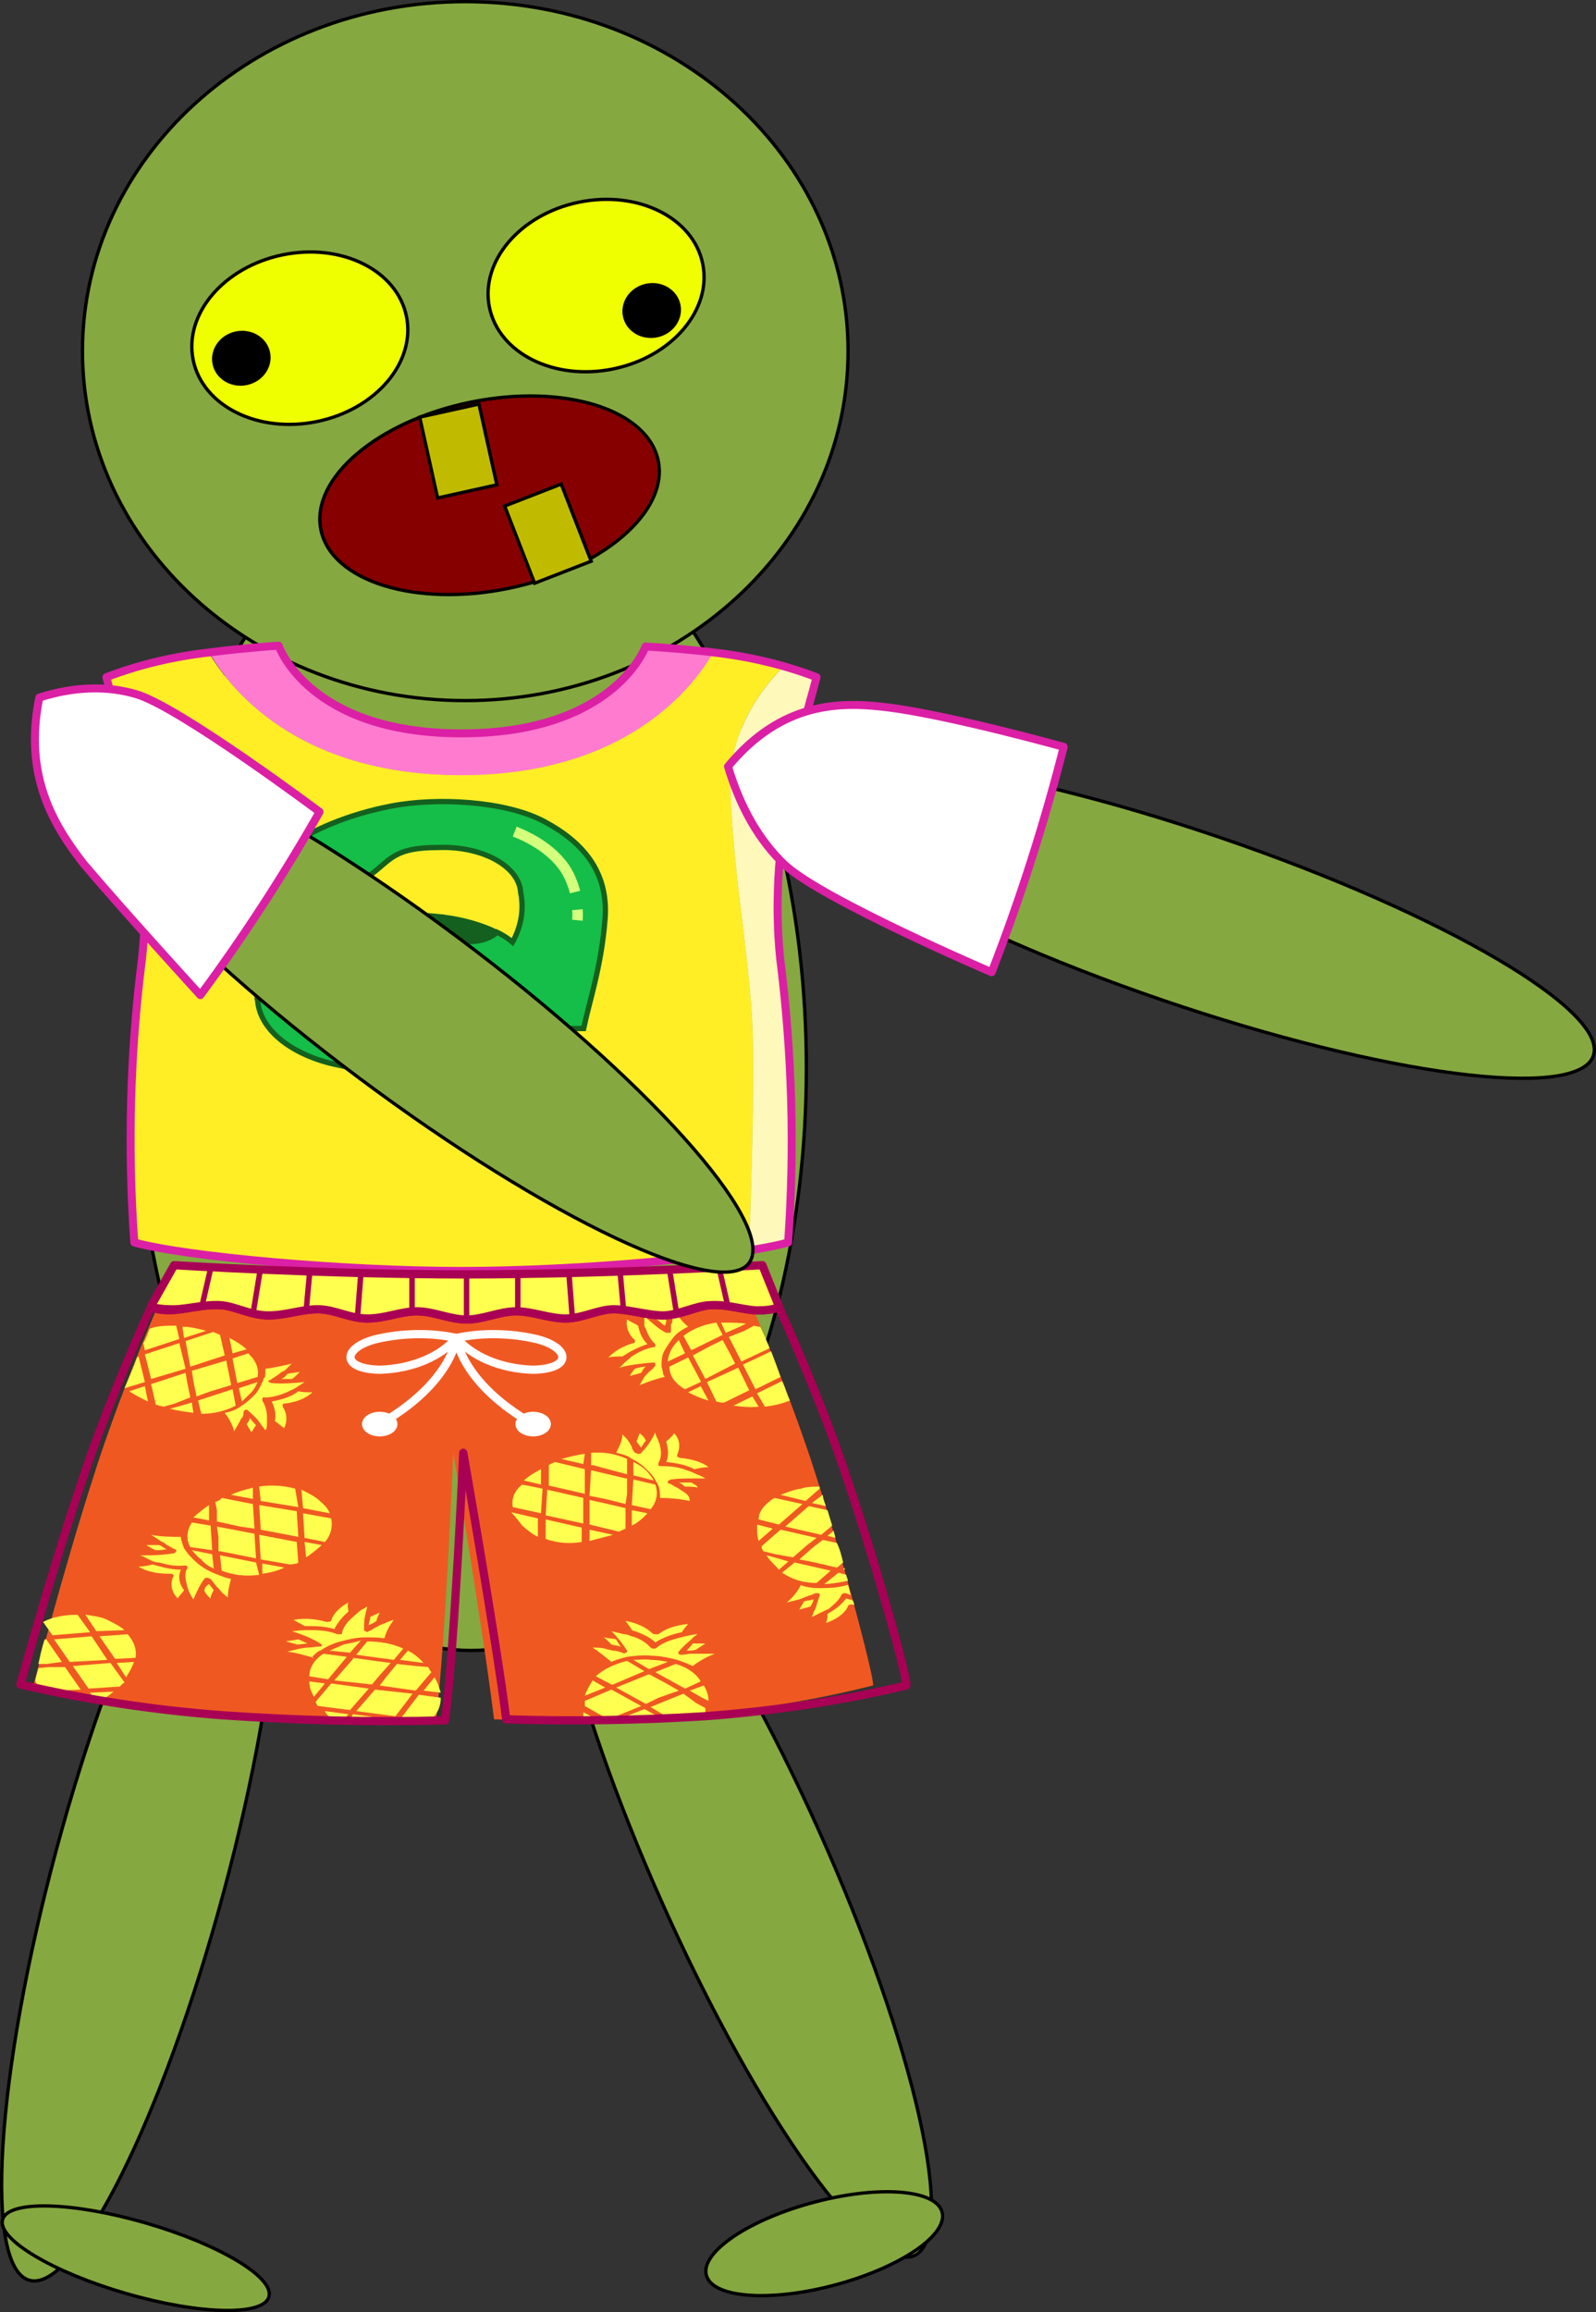 <svg version="1.1" xmlns="http://www.w3.org/2000/svg" xmlns:xlink="http://www.w3.org/1999/xlink" width="240.328" height="348.11" viewBox="0,0,240.328,348.11"><rect x="0" y="0" width="240.328" height="348.11" fill="#333333" stroke="none"/><g transform="translate(-62.079,-0.75)"><g data-paper-data="{&quot;isPaintingLayer&quot;:true}" stroke-miterlimit="10" stroke-dasharray="" stroke-dashoffset="0" style="mix-blend-mode: normal"><path d="M237.068,151.308c-33.409,-11.407 -58.508,-26.121 -56.06,-32.865c2.448,-6.744 31.515,-2.963 64.924,8.444c33.409,11.407 58.508,26.121 56.06,32.865c-2.448,6.744 -31.515,2.963 -64.924,-8.444z" fill="#86a840" fill-rule="nonzero" stroke="#000000" stroke-width="0.5" stroke-linecap="butt" stroke-linejoin="miter"/><path d="M183.5,161.547c0,48.432 -22.61,87.694 -50.5,87.694c-27.89,0 -50.5,-39.262 -50.5,-87.694c0,-48.432 22.61,-87.694 50.5,-87.694c27.89,0 50.5,39.262 50.5,87.694z" fill="#86a840" fill-rule="nonzero" stroke="#000000" stroke-width="0.5" stroke-linecap="butt" stroke-linejoin="miter"/><path d="M189.779,53.616c0,29.059 -25.806,52.616 -57.64,52.616c-31.834,0 -57.64,-23.557 -57.64,-52.616c0,-29.059 25.806,-52.616 57.64,-52.616c31.834,0 57.64,23.557 57.64,52.616z" fill="#86a840" fill-rule="nonzero" stroke="#000000" stroke-width="0.5" stroke-linecap="butt" stroke-linejoin="miter"/><path d="M70.58,279.193c9.174,-34.076 22.25,-60.274 29.207,-58.513c6.957,1.76 5.16,30.812 -4.014,64.888c-9.174,34.076 -22.25,60.274 -29.207,58.513c-6.957,-1.76 -5.16,-30.812 4.014,-64.888z" fill="#86a840" fill-rule="nonzero" stroke="#000000" stroke-width="0.5" stroke-linecap="butt" stroke-linejoin="miter"/><path d="M161.907,287.507c-14.424,-32.207 -20.845,-60.774 -14.34,-63.806c6.504,-3.032 23.47,20.619 37.894,52.826c14.424,32.207 20.845,60.774 14.34,63.806c-6.504,3.032 -23.47,-20.619 -37.894,-52.826z" fill="#86a840" fill-rule="nonzero" stroke="#000000" stroke-width="0.5" stroke-linecap="butt" stroke-linejoin="miter"/><path d="M203.887,333.627c1.191,3.352 -5.767,8.277 -15.539,10.999c-9.773,2.722 -18.66,2.212 -19.851,-1.141c-1.191,-3.352 5.767,-8.277 15.539,-10.999c9.773,-2.722 18.66,-2.212 19.851,1.141z" data-paper-data="{&quot;index&quot;:null}" fill="#86a840" fill-rule="nonzero" stroke="#000000" stroke-width="0.5" stroke-linecap="butt" stroke-linejoin="miter"/><path d="M62.463,334.939c0.797,-2.937 10.423,-2.721 21.5,0.483c11.077,3.204 19.411,8.182 18.614,11.119c-0.797,2.937 -10.423,2.721 -21.5,-0.483c-11.077,-3.204 -19.411,-8.182 -18.614,-11.119z" data-paper-data="{&quot;index&quot;:null}" fill="#86a840" fill-rule="nonzero" stroke="#000000" stroke-width="0.5" stroke-linecap="butt" stroke-linejoin="miter"/><path d="M174.859,189.013c-14.25,2 -28.767,3.034 -43.329,3.087c-17.819,0 -41.48,-2.141 -49.224,-4.282c-1.08,-14.232 -0.749,-28.496 0.991,-42.698c2.09,-18.575 -3.912,-36.685 -5.359,-42.413c4.808,-1.846 10.07,-3.109 15.542,-3.729c2.921,4.871 12.808,18.45 37.943,18.45c25.135,0 35.264,-13.579 37.943,-18.45c3.666,0.463 7.256,1.162 10.718,2.088c-4.829,4.89 -7.605,10.552 -8.039,16.398c0,12.615 3.028,27.55 3.376,38.827c0.268,8.529 -0.268,25.07 -0.563,32.724z" fill="#ffee26" fill-rule="nonzero" stroke="none" stroke-width="1" stroke-linecap="butt" stroke-linejoin="miter"/><path d="M179.575,145.119c1.787,14.171 2.181,28.404 1.179,42.609c-1.916,0.499 -3.887,0.899 -5.895,1.195c0.295,-7.655 0.831,-24.106 0.563,-32.635c-0.348,-11.277 -3.376,-26.211 -3.376,-38.827c0.434,-5.846 3.21,-11.507 8.039,-16.398c1.723,0.447 3.382,0.997 4.957,1.642c-1.447,5.728 -7.476,23.838 -5.466,42.413z" fill="#fff8bb" fill-rule="nonzero" stroke="none" stroke-width="1" stroke-linecap="butt" stroke-linejoin="miter"/><path d="M93.587,98.995c2.385,-0.321 7.476,-0.839 10.424,-1.017c0,0 4.448,13.204 27.519,13.204c23.071,0 27.734,-13.079 27.734,-13.079c2.921,0.161 7.824,0.571 10.209,0.892c-2.787,4.871 -12.808,18.468 -37.943,18.468c-25.108,0 -35.13,-13.507 -37.943,-18.468z" fill="#ff7bd0" fill-rule="nonzero" stroke="none" stroke-width="1" stroke-linecap="butt" stroke-linejoin="miter"/><path d="M179.575,145.208c1.787,14.171 2.181,28.404 1.179,42.609c-7.717,2.141 -31.405,4.282 -49.224,4.282c-17.819,0 -41.48,-2.141 -49.224,-4.282c-1.027,-14.234 -0.642,-28.498 1.152,-42.698c2.09,-18.575 -3.912,-36.685 -5.359,-42.413c4.808,-1.846 10.07,-3.109 15.542,-3.729c2.358,-0.321 7.476,-0.839 10.397,-1.017c0,0 4.448,13.204 27.519,13.204c23.071,0 27.734,-13.079 27.734,-13.079c2.921,0.161 7.798,0.571 10.182,0.892c5.479,0.623 10.749,1.886 15.568,3.729c-1.447,5.728 -7.476,23.838 -5.466,42.502z" fill="none" fill-rule="evenodd" stroke="#db20a5" stroke-width="1.2" stroke-linecap="round" stroke-linejoin="round"/><path d="M171.704,116.147c8.084,-9.761 16.894,-9.821 24.224,-8.873c9.352,1.199 26.328,5.924 26.328,5.924c-2.936,11.545 -6.57,22.906 -10.853,33.93c0,0 -25.412,-10.878 -31.117,-16.137c-3.807,-3.568 -6.748,-8.655 -8.582,-14.844z" fill="#ffffff" fill-rule="nonzero" stroke="#db20a5" stroke-width="1.2" stroke-linecap="round" stroke-linejoin="round"/><g stroke-linecap="butt" stroke-linejoin="miter"><path d="M110.118,151.855c0.578,2.189 3.008,4.041 6.417,4.89c8.04,1.74 13.558,3 16.829,6c2.122,2.025 3.171,5.43 -0.375,5.43c-2.672,0 -2.896,-1.62 -5.992,-3.42c-3.096,-1.8 -7.99,-2.34 -13.907,-3.63c-7.248,-1.468 -12.157,-5.53 -12.235,-10.125h0.375c2.551,0.228 4.927,-0.83 5.306,-2.362c0.379,-1.533 -1.381,-2.96 -3.933,-3.188c0.557,-0.695 1.244,-1.349 2.047,-1.95c1.64,1.037 4.318,1.161 6.203,0.287c1.885,-0.873 2.365,-2.461 1.113,-3.677c1.091,-0.321 2.217,-0.597 3.371,-0.825c0.431,1.426 2.607,2.416 5.008,2.279c2.401,-0.137 4.228,-1.355 4.205,-2.804c0,-0.075 0,-0.225 0,-0.225c1.325,0.023 2.645,0.113 3.945,0.27c-0.495,0.852 -0.27,1.796 0.604,2.53c0.874,0.734 2.288,1.167 3.79,1.16c1.656,-0.006 3.183,-0.537 4.02,-1.395c0.898,0.43 1.688,0.935 2.347,1.5c1.324,-2.415 1.741,-4.976 1.223,-7.5c-0.107,-1.902 -1.498,-3.696 -3.853,-4.97c-2.355,-1.273 -5.471,-1.916 -8.631,-1.78c-6.542,0 -7.041,1.815 -9.987,4.005c-1.596,1.252 -3.634,2.277 -5.967,3l1.223,-3.93c-0.649,0.495 -4.295,3.255 -6.192,4.365c-0.858,-0.049 -1.673,-0.247 -2.347,-0.57c-3.121,-1.485 -3.221,-4.185 0,-6.45c4.252,-3.111 9.902,-5.423 16.279,-6.66c6.891,-1.335 17.203,-0.765 22.971,2.295c5.768,3.06 9.763,7.515 9.213,14.7c-0.549,7.185 -2.372,12.405 -3.221,16.5h-11.236c0,0 0.075,-0.87 0.3,-2.19c0.275,-2.115 -4.394,-2.265 -4.994,0c-0.549,1.8 -0.549,2.175 -0.549,2.175h-9.513c0,0 0.1,-0.645 0.325,-2.265c0.062,-0.828 -1.006,-1.53 -2.384,-1.567c-1.379,-0.037 -2.547,0.604 -2.609,1.433c-0.399,1.53 -0.599,2.4 -0.599,2.4h-4.994" fill="#14be48" fill-rule="nonzero" stroke="#14601e" stroke-width="0.795"/><path d="M104.478,150.129c-0.88,0.518 -2.067,0.804 -3.299,0.796h-0.375c0,-0.21 0,-0.435 0,-0.66c-0.02,-1.652 0.595,-3.284 1.798,-4.77c1.948,0.362 3.274,1.445 3.271,2.67c-0.013,0.74 -0.515,1.446 -1.395,1.964z" fill="#14601e" fill-rule="nonzero" stroke="#14601e" stroke-width="0.795"/><path d="M112.565,141.505c-0.014,1.122 -1.14,2.131 -2.863,2.565c-1.722,0.434 -3.71,0.21 -5.052,-0.57c1.952,-1.456 4.416,-2.634 7.216,-3.45c0.465,0.45 0.708,0.97 0.699,1.5z" fill="#14601e" fill-rule="nonzero" stroke="#14601e" stroke-width="0.795"/><path d="M115.287,139.3c2.658,-0.504 5.428,-0.762 8.215,-0.765h0.949c0,0.075 0,0.225 0,0.225c0,1.541 -2.079,2.79 -4.644,2.79c-2.201,-0.016 -4.084,-0.954 -4.519,-2.25z" fill="#14601e" fill-rule="nonzero" stroke="#14601e" stroke-width="0.795"/><path d="M132.889,142.48c-1.496,0.005 -2.904,-0.426 -3.777,-1.156c-0.873,-0.73 -1.103,-1.669 -0.618,-2.519c3.034,0.336 5.883,1.12 8.29,2.28c-0.837,0.858 -2.364,1.389 -4.02,1.395z" fill="#14601e" fill-rule="nonzero" stroke="#14601e" stroke-width="0.795"/><path d="M104.9,131.425c0,-0.828 1.118,-1.5 2.497,-1.5c1.379,0 2.497,0.672 2.497,1.5c0,0.828 -1.118,1.5 -2.497,1.5c-1.379,0 -2.497,-0.672 -2.497,-1.5z" fill="#14601e" fill-rule="nonzero" stroke="#14601e" stroke-width="0.6"/><path d="M149.019,137.71c0.054,0.529 0.054,1.06 0,1.59" fill="none" fill-rule="evenodd" stroke="#d3ff7d" stroke-width="1.59"/><path d="M139.581,125.95c4.23,1.671 7.247,4.244 8.439,7.2c0.275,0.66 0.499,1.29 0.649,1.905" fill="none" fill-rule="evenodd" stroke="#d3ff7d" stroke-width="1.59"/></g><path d="M193.522,254.517c-9.194,2.315 -18.861,3.859 -28.762,4.63c-9.43,0.617 -18.861,0.772 -28.291,0.463c-1.415,-11.885 -6.13,-40.13 -6.13,-40.13c0,0 -1.179,28.4 -2.593,40.285c-10.609,0.309 -21.218,0 -31.827,-0.772c-9.666,-0.772 -19.332,-2.315 -28.762,-4.63c0,0 4.479,-17.287 8.959,-31.178c3.536,-11.267 8.959,-24.078 9.666,-25.622c0.707,0.309 1.65,0.463 2.593,0.463c2.122,0 4.715,-0.926 7.308,-0.772c2.122,0 4.715,1.544 6.837,1.544c2.122,0 4.715,-0.926 7.073,-0.926c2.357,0 4.715,1.389 7.073,1.389c2.358,0 4.715,-1.081 7.073,-1.081c2.357,0 4.715,1.235 7.073,1.235c2.357,0 4.715,-1.235 7.073,-1.235c2.358,0 4.715,1.081 7.073,1.081c2.357,0 4.479,-1.389 6.837,-1.389c2.358,0 4.479,0.926 7.073,0.926c2.593,0 4.715,-1.389 6.837,-1.544c2.593,-0.154 5.187,0.926 7.073,0.772c0.943,0 1.886,-0.154 2.593,-0.463c0.707,1.544 6.13,14.354 9.666,25.622c4.479,13.891 8.959,31.333 8.487,31.333z" fill="#f05822" fill-rule="nonzero" stroke="none" stroke-width="1" stroke-linecap="butt" stroke-linejoin="miter"/><g stroke="#ffffff" stroke-linecap="round" stroke-linejoin="round"><path d="M119.258,206.978c-6.365,-0.154 -5.422,-3.704 0.236,-4.785c3.772,-0.772 7.78,-0.772 11.316,0c-2.358,2.778 -6.601,4.63 -11.552,4.785z" fill="none" fill-rule="evenodd" stroke-width="1.24"/><path d="M130.81,202.194c0,0 -0.707,6.791 -11.552,12.965" fill="none" fill-rule="evenodd" stroke-width="1.24"/><path d="M116.9,215.159c0,-0.852 1.056,-1.543 2.358,-1.543c1.302,0 2.358,0.691 2.358,1.543c0,0.852 -1.056,1.543 -2.358,1.543c-1.302,0 -2.358,-0.691 -2.358,-1.543z" fill="#ffffff" fill-rule="nonzero" stroke-width="0.62"/><path d="M130.81,202.194c3.536,-0.772 7.544,-0.772 11.316,0c5.658,1.08 6.601,4.63 0.236,4.785c-4.951,-0.154 -9.195,-2.007 -11.552,-4.785z" fill="none" fill-rule="evenodd" stroke-width="1.24"/><path d="M142.362,215.159c-10.845,-6.174 -11.552,-12.965 -11.552,-12.965" fill="none" fill-rule="evenodd" stroke-width="1.24"/><path d="M140.005,215.159c0,-0.852 1.056,-1.543 2.358,-1.543c1.302,0 2.358,0.691 2.358,1.543c0,0.852 -1.056,1.543 -2.358,1.543c-1.302,0 -2.358,-0.691 -2.358,-1.543z" fill="#ffffff" fill-rule="nonzero" stroke-width="0.62"/></g><g fill="#ffff4f" fill-rule="nonzero" stroke="none" stroke-width="1" stroke-linecap="butt" stroke-linejoin="miter"><path d="M76.586,246.337l-1.65,-2.47c1.179,0.154 2.357,0.309 3.301,0.772c0.943,0.463 1.886,0.926 2.593,1.544z"/><path d="M70.22,247.572l5.658,-0.463l2.358,3.55l-5.658,0.309z"/><path d="M78.708,251.122l2.122,2.933l-0.236,0.154l-0.471,0.463l-4.715,0.309l-2.358,-3.396z"/><path d="M75.643,255.598l3.536,-0.154c-0.707,0.617 -1.65,1.235 -2.593,1.698z"/><path d="M69.985,246.954l-1.415,-2.006c1.415,-0.772 3.301,-1.08 5.187,-1.08l1.886,2.624z"/><path d="M81.301,246.8c0.943,1.08 1.415,2.315 1.179,3.55l-3.065,0.154l-2.357,-3.396z"/><path d="M79.651,251.122l2.593,-0.154c-0.236,0.772 -0.707,1.544 -1.179,2.315z"/><path d="M94.975,232.137l-0.236,-1.543l3.301,0.617l2.358,0.463l0.236,3.704l-5.422,-1.08h-0.236z"/><path d="M101.105,237.848c-2.122,0.309 -4.008,0 -5.658,-0.617l-0.236,-2.315l5.422,1.081z"/><path d="M90.731,233.68c-0.707,-1.235 -0.471,-2.624 0.236,-3.704l2.829,0.463l0.236,3.704z"/><path d="M92.382,235.533c-0.707,-0.463 -0.943,-0.926 -1.415,-1.389l3.065,0.617l0.236,2.161c-0.707,-0.309 -1.415,-0.772 -1.886,-1.389z"/><path d="M110.064,226.58c0.707,0.617 1.415,1.235 1.65,2.007l-4.008,-0.772l-0.236,-2.778c0.943,0.463 1.886,0.926 2.593,1.543z"/><path d="M106.999,232.137l-5.658,-1.08l-0.236,-3.704l5.658,0.926z"/><path d="M105.82,236.304l-4.479,-0.772l-0.236,-3.704l5.658,1.08l0.236,3.087l-0.236,0.154z"/><path d="M104.877,236.767c-0.943,0.463 -2.122,0.772 -3.3,0.926v-1.544z"/><path d="M96.154,238.311c0.236,0 0.471,0.154 0.707,0.154c-0.236,0.926 -0.472,1.852 -0.472,2.778c-0.471,-0.309 -0.943,-0.772 -1.179,-1.081c-0.236,-0.309 -0.471,-0.463 -0.707,-0.772c-0.236,-0.309 -0.471,-0.617 -0.707,-0.926c-0.236,0 -0.236,-0.154 -0.471,-0.154c-0.236,0 -0.471,0 -0.471,0.154c-0.707,0.926 -1.179,2.006 -1.65,3.087c-0.236,-0.309 -0.471,-0.772 -0.707,-1.235c0,-0.309 -0.236,-0.463 -0.236,-0.772c-0.236,-0.926 -0.471,-1.852 0,-2.624c0.236,-0.154 0,-0.154 0,-0.309c0,-0.154 -0.236,-0.154 -0.236,-0.154h-0.236c-1.415,0.154 -2.593,-0.154 -3.772,-0.463c-0.471,0 -0.943,-0.154 -1.179,-0.309c-0.707,-0.309 -1.179,-0.617 -1.65,-0.772c0.471,0 1.179,0 1.65,0v0c1.179,0 2.358,-0.154 3.536,-0.309c0,-0.154 0.236,-0.154 0.236,-0.309c0,-0.154 0,-0.309 -0.236,-0.309c-0.472,-0.154 -0.707,-0.463 -1.179,-0.617c-0.236,-0.309 -0.707,-0.463 -0.943,-0.617c-0.472,-0.309 -0.943,-0.617 -1.415,-0.926c1.415,0.309 3.065,0.309 4.479,0.309c0,0.463 0.236,1.08 0.471,1.698c0.471,0.772 1.179,1.544 1.886,2.161c0.707,0.617 1.65,1.235 2.829,1.698c0,0 1.179,0.463 1.65,0.617z"/><path d="M93.56,239.237c0.236,0.309 0.471,0.617 0.707,0.926c-0.236,0.463 -0.471,0.772 -0.471,1.235c-0.471,-0.309 -0.707,-0.772 -0.943,-1.08c0,-0.463 0.236,-0.772 0.707,-1.08z"/><path d="M89.788,240.163c-0.236,0.463 -0.707,0.772 -0.943,1.235c-0.943,-0.926 -1.179,-2.161 -0.707,-3.241c0.236,-0.154 0,-0.309 0,-0.309c0,-0.154 -0.236,-0.154 -0.236,-0.154h-0.236c-1.886,0 -3.536,-0.309 -4.715,-1.081c0.707,0 1.415,-0.154 2.122,-0.309c1.179,0.309 2.593,0.772 4.244,0.772c-0.471,1.08 -0.236,2.161 0.471,3.087z"/><path d="M106.999,227.661l-5.658,-0.926l-0.236,-2.161c1.65,-0.309 3.772,-0.154 5.422,0.309z"/><path d="M85.545,234.143c-0.471,-0.154 -0.943,-0.463 -1.415,-0.772c0.471,0 1.179,0 1.886,0c0.471,0.154 0.707,0.463 1.179,0.617c-0.707,0.154 -1.179,0.154 -1.65,0.154z"/><path d="M96.861,225.809c0.943,-0.463 2.122,-0.772 3.3,-1.08v1.698z"/><path d="M94.739,228.124l-0.236,-1.235l0.707,-0.309l0.236,-0.309l4.715,0.926l0.236,3.704l-2.122,-0.309l-3.536,-0.772z"/><path d="M93.56,228.124v1.544l-2.358,-0.463c0.707,-0.617 1.415,-1.235 2.358,-1.852z"/><path d="M107.706,228.587l4.244,0.772c0.236,1.235 0,2.47 -0.943,3.55l-3.065,-0.617z"/><path d="M110.535,233.372c-0.707,0.617 -1.415,1.235 -2.358,1.852l-0.236,-2.315z"/><path d="M90.967,207.133l5.187,-1.543l0.707,3.55v0.154l-3.065,0.926l-2.122,0.772l-0.472,-2.315z"/><path d="M99.454,204.509c1.179,1.08 1.65,2.315 1.415,3.55l-3.065,0.926l-0.707,-3.704z"/><path d="M97.568,212.38c-1.415,0.772 -3.301,1.235 -5.187,1.235l-0.471,-2.006l5.187,-1.698z"/><path d="M98.511,211.763l-0.471,-2.006l2.829,-0.926c-0.236,0.463 -0.471,1.081 -0.943,1.544c-0.471,0.463 -0.943,0.926 -1.415,1.389z"/><path d="M83.894,204.663l5.187,-1.698l0.943,3.859l-5.187,1.543z"/><path d="M90.024,202.656l4.244,-1.389c0,0.154 0.236,0.154 0.236,0.154l0.707,0.309l0.707,3.087l-5.187,1.698z"/><path d="M97.097,204.509l-0.471,-2.315c0.943,0.463 1.886,1.08 2.593,1.698z"/><path d="M102.048,207.287c0,-0.154 0,-0.309 0,-0.463c1.415,-0.154 2.593,-0.463 4.008,-0.772c-0.471,0.309 -0.707,0.772 -1.179,1.08c-0.471,0.154 -0.707,0.463 -0.943,0.617c-0.471,0.309 -0.707,0.463 -1.179,0.772c-0.236,0 -0.236,0.154 -0.236,0.309c0.236,0 0.236,0.154 0.471,0.154c1.65,0.154 3.301,0 4.951,-0.154c-0.471,0.309 -0.943,0.617 -1.415,0.926c-0.236,0.154 -0.707,0.309 -0.943,0.463c-0.943,0.463 -2.357,0.926 -3.536,0.926c-0.236,0 -0.471,0 -0.471,0.154v0.154v0.154c0.471,0.772 0.707,1.698 0.707,2.47c0,0.309 0,0.463 0,0.772c0,0.463 0,0.926 -0.236,1.235c-0.236,-0.309 -0.471,-0.617 -0.707,-0.926v0c-0.471,-0.772 -1.179,-1.389 -1.886,-2.006c0,-0.154 -0.236,-0.154 -0.471,-0.154c0,0.154 -0.236,0.154 -0.236,0.309c0,0.309 0,0.617 -0.236,0.926c-0.236,0.154 -0.236,0.463 -0.471,0.772c-0.236,0.463 -0.471,0.772 -0.707,1.235c-0.236,-0.926 -0.707,-1.852 -1.415,-2.778c0.943,-0.154 1.65,-0.463 2.358,-0.926c0.943,-0.617 1.65,-1.235 2.357,-2.006c0.472,-0.617 0.943,-1.544 1.179,-2.315c0.236,0 0.236,-0.772 0.236,-0.926z"/><path d="M105.348,207.596c0.707,-0.154 1.179,-0.154 1.886,-0.309c-0.471,0.463 -0.707,0.772 -1.179,1.08c-0.471,0 -1.179,0 -1.65,0c0.471,-0.154 0.707,-0.463 0.943,-0.772z"/><path d="M106.999,210.22c0.707,0.154 1.415,0.154 2.122,0.154c-0.943,0.926 -2.593,1.544 -4.244,1.698c0,0 -0.236,0 -0.236,0.154v0.154v0.154c0.707,1.08 0.707,2.161 0.236,3.241c-0.471,-0.309 -0.943,-0.772 -1.415,-1.08c0.236,-0.926 0,-2.007 -0.471,-2.933c1.65,-0.309 3.065,-0.772 4.008,-1.543z"/><path d="M100.633,215.313c-0.236,0.309 -0.471,0.772 -0.707,1.081c-0.236,-0.463 -0.471,-0.772 -0.707,-1.235c0.236,-0.309 0.471,-0.617 0.471,-0.926c0.236,0.309 0.471,0.617 0.943,1.08z"/><path d="M83.894,209.448l0.471,2.315c-0.943,-0.463 -1.886,-0.926 -2.829,-1.543z"/><path d="M90.731,211.146l-2.358,0.926l-1.65,0.463l-0.707,-0.154l-0.472,-0.154l-0.707,-3.087l5.187,-1.698l0.236,1.389z"/><path d="M91.203,213.461c-1.179,-0.154 -2.357,-0.309 -3.536,-0.617l1.179,-0.309l2.122,-0.617z"/><path d="M89.788,202.194l-0.236,-1.698c1.179,0 2.358,0.309 3.536,0.617z"/><path d="M153.207,226.426l-2.358,-0.463l0.236,-3.859l5.187,1.235h0.236v2.315l-0.236,1.543z"/><path d="M151.321,221.333h-0.236v-1.852c1.886,-0.154 3.772,0.154 5.422,0.926v2.315z"/><path d="M157.451,223.494l3.301,0.772c0.471,1.235 0.236,2.624 -0.707,3.704l-2.829,-0.617z"/><path d="M159.337,222.104c0.471,0.463 0.943,1.081 1.179,1.544l-3.065,-0.772v-2.006c0.707,0.309 1.415,0.772 1.886,1.235z"/><path d="M139.062,228.433l4.008,0.926v2.778c-0.943,-0.463 -1.65,-1.081 -2.357,-1.698c-0.471,-0.617 -0.943,-1.235 -1.65,-2.006z"/><path d="M149.907,226.272v3.859l-5.658,-1.235l0.236,-3.859z"/><path d="M150.142,225.654l-5.422,-1.235v-3.087l0.236,-0.154l0.707,-0.309l4.479,1.08z"/><path d="M149.907,221.178l-3.301,-0.772c1.179,-0.309 2.357,-0.617 3.536,-0.772z"/><path d="M165.938,226.735c-1.415,-0.309 -3.065,-0.463 -4.479,-0.463c0,-0.617 0,-1.235 -0.236,-1.852c-0.471,-0.926 -0.943,-1.698 -1.65,-2.315c-0.707,-0.772 -1.65,-1.389 -2.593,-1.852c0,-0.154 -0.943,-0.463 -1.415,-0.617c-0.236,0 -0.471,-0.154 -0.707,-0.154c0.471,-0.926 0.943,-1.852 0.943,-2.778c0.236,0.309 0.707,0.617 0.943,1.08c0.236,0.309 0.236,0.463 0.471,0.772c0,0.309 0.236,0.617 0.471,0.926c0.236,0 0.236,0.154 0.471,0.154c0.236,0 0.471,0 0.471,-0.154c0.943,-0.926 1.65,-2.006 2.122,-3.087c0,0.309 0.236,0.772 0.471,1.235c0,0.309 0.236,0.463 0.236,0.772c0.236,0.926 0.236,1.852 -0.236,2.624c0,0.154 0,0.154 0,0.309c0,0.154 0.236,0.154 0.236,0.154h0.236c1.415,0 2.593,0.154 3.772,0.617c0.471,0.154 0.943,0.309 1.179,0.463c0.707,0.309 1.179,0.463 1.65,0.772c-0.471,0 -1.179,0 -1.65,0v0c-1.179,0 -2.358,0 -3.536,0.154c-0.236,0.154 -0.471,0.154 -0.471,0.309c0,0.154 0,0.309 0.236,0.309c0.471,0.154 0.707,0.463 1.179,0.617c0.236,0.154 0.707,0.463 0.943,0.617c0.471,0.309 0.943,0.617 0.943,1.389z"/><path d="M158.63,218.709c-0.236,-0.309 -0.471,-0.617 -0.707,-0.926c0.236,-0.463 0.236,-0.772 0.472,-1.235c0.471,0.309 0.707,0.617 0.943,1.081c-0.236,0.309 -0.471,0.617 -0.707,1.08z"/><path d="M168.767,221.641c-0.707,0 -1.415,0.154 -2.122,0.309c-1.179,-0.617 -2.593,-0.926 -4.244,-1.08c0.471,-1.081 0.236,-2.161 0,-3.087c0.471,-0.463 0.943,-0.772 1.179,-1.235c0.943,0.926 0.943,2.161 0.471,3.241c0,0.154 0,0.154 0,0.309c0.236,0 0.236,0.154 0.471,0.154c-0.236,0 -0.236,0 0,0c1.65,0.154 3.301,0.617 4.244,1.389z"/><path d="M144.248,229.513l5.422,1.235v2.161c-1.886,0.309 -3.772,0.154 -5.422,-0.463z"/><path d="M167.117,224.728c-0.471,-0.154 -1.179,-0.154 -1.886,-0.154c-0.236,-0.154 -0.471,-0.463 -0.943,-0.617c0.707,0 1.179,0 1.886,0c0.471,0.309 0.943,0.463 0.943,0.772z"/><path d="M154.386,231.828c-1.179,0.309 -2.357,0.617 -3.536,0.926v-1.698z"/><path d="M155.329,231.365l-4.479,-1.08v-3.704l2.122,0.463l3.301,0.772v1.852v1.235l-0.707,0.309z"/><path d="M157.215,228.124l2.357,0.463c-0.707,0.772 -1.415,1.389 -2.357,1.852v-0.772z"/><path d="M140.712,224.265l3.065,0.617l-0.236,3.704l-4.244,-0.926c-0.236,-1.235 0.236,-2.47 1.415,-3.396z"/><path d="M143.541,221.95v2.315l-2.593,-0.617c0.707,-0.617 1.65,-1.235 2.593,-1.698z"/><path d="M172.775,206.052l-4.479,2.315l-1.886,-3.55v0l2.593,-1.389l1.886,-0.926l1.179,2.161z"/><path d="M162.873,206.515l2.829,-1.389l1.886,3.55v0.154l-2.357,1.081c-1.65,-0.926 -2.358,-2.161 -2.358,-3.396z"/><path d="M169.946,199.878l0.943,1.852l-4.715,2.315l-1.179,-2.161c1.179,-0.926 2.829,-1.698 4.951,-2.006z"/><path d="M164.288,202.502l0.943,2.006l-2.593,1.235c0,-0.617 0.236,-1.081 0.471,-1.698c0.236,-0.463 0.707,-1.081 1.179,-1.544z"/><path d="M174.897,210.065l-3.772,1.852c-0.236,0 -0.472,0 -0.472,0l-0.707,-0.154l-1.415,-2.933l4.715,-2.161z"/><path d="M167.588,209.448l1.179,2.161c-1.179,-0.309 -2.122,-0.772 -3.065,-1.235z"/><path d="M158.63,207.441c-0.471,0.154 -1.179,0.309 -1.65,0.463c0,-0.309 0.471,-0.772 0.707,-1.08c0.471,-0.154 1.179,-0.309 1.65,-0.309c-0.471,0.309 -0.471,0.617 -0.707,0.926z"/><path d="M155.8,204.972c-0.707,0 -1.415,0 -2.122,0.154c0.943,-0.926 2.122,-1.698 3.772,-2.161c0,0 0.236,0 0.236,-0.154v-0.154c0,-0.154 0,-0.154 0,-0.154c-0.943,-0.772 -1.415,-2.006 -1.179,-3.087c0.471,0.309 1.179,0.617 1.65,0.926c0.236,0.926 0.471,1.852 1.415,2.778c-1.415,0.463 -2.593,1.08 -3.772,1.852z"/><path d="M171.36,201.422l-0.707,-1.543c1.415,0 2.593,0 3.772,0.154l-0.943,0.463z"/><path d="M176.311,212.535c-1.179,0.154 -2.593,0 -3.772,-0.154l2.829,-1.389z"/><path d="M112.421,253.746l2.829,-3.241v-0.154l3.301,0.463l2.358,0.309l-1.65,1.852l-1.179,1.389z"/><path d="M108.649,253.128c0,-1.235 0.707,-2.47 2.122,-3.396l3.536,0.463l-2.829,3.396z"/><path d="M117.372,247.88c1.886,0 3.772,0.309 5.422,1.081l-1.415,1.698l-5.658,-0.772z"/><path d="M116.429,247.726l-1.65,1.852l-3.065,-0.309c0.707,-0.309 1.415,-0.617 2.122,-0.926c0.707,-0.154 1.65,-0.309 2.593,-0.617z"/><path d="M124.209,255.752l-2.593,3.396l-5.894,-0.772l2.829,-3.241z"/><path d="M114.779,258.222l-4.715,-0.617c-0.236,0 -0.236,-0.154 -0.236,-0.154l-0.236,-0.463l2.357,-2.778l5.658,0.772z"/><path d="M111.007,254.209l-1.65,2.006c-0.471,-0.772 -0.707,-1.544 -0.707,-2.315z"/><path d="M109.356,250.35c-1.179,-0.309 -2.593,-0.772 -4.008,-0.926c0.707,-0.154 1.179,-0.309 1.886,-0.463c0.236,0 0.707,-0.154 1.179,-0.154c0.707,0 1.179,-0.154 1.65,-0.154c0.236,0 0.471,0 0.471,-0.154c0,-0.154 0,-0.154 -0.236,-0.309c-1.179,-0.772 -2.829,-1.389 -4.244,-1.852c0.471,0 1.179,-0.154 1.886,-0.154c0.236,0 0.707,0 1.179,0c1.415,0 2.593,0.154 3.772,0.617c0.236,0 0.236,0 0.471,0c0.236,0 0.236,-0.154 0.236,-0.154v-0.154c0.236,-0.926 0.943,-1.698 1.65,-2.315c0.236,-0.154 0.471,-0.463 0.707,-0.617c0.471,-0.463 0.943,-0.617 1.415,-0.926c0,0.309 -0.236,0.772 -0.236,1.08v0c-0.236,0.772 -0.236,1.544 -0.236,2.315c0,0.154 0,0.309 0.236,0.309c0.236,0.154 0.236,0.154 0.471,0c0.472,-0.154 0.707,-0.463 1.179,-0.617c0.236,-0.154 0.471,-0.309 0.943,-0.463c0.472,-0.154 0.943,-0.463 1.65,-0.617c-0.707,0.926 -1.179,1.852 -1.415,2.778c-0.943,-0.154 -1.886,-0.154 -2.829,-0.154c-1.415,0 -2.593,0.309 -3.772,0.617c-1.179,0.309 -2.122,0.772 -3.065,1.389c-0.236,0 -0.943,0.617 -1.179,0.926c0,0.154 -0.236,0.154 0.236,0.154z"/><path d="M106.763,248.344c-0.471,-0.154 -0.943,-0.309 -1.65,-0.463c0.707,-0.154 1.179,-0.154 1.886,-0.309c0.472,0.154 0.943,0.463 1.415,0.617c-0.471,0 -0.943,0.154 -1.65,0.154z"/><path d="M111.949,244.793c0.236,-1.081 1.415,-2.161 2.593,-2.778c-0.236,0.463 0,0.926 0,1.389c-0.943,0.772 -1.65,1.698 -2.122,2.624c-1.415,-0.463 -3.065,-0.463 -4.479,-0.463c-0.471,-0.309 -1.179,-0.617 -1.65,-0.926c1.65,-0.309 3.301,-0.154 4.951,0.309c0.236,0 0.472,0 0.707,-0.154c-0.236,0.154 -0.236,0.154 0,0z"/><path d="M125.152,255.906l3.301,0.463c0,1.235 -0.471,2.47 -1.65,3.396l-4.244,-0.463z"/><path d="M118.786,244.793c-0.471,0.309 -0.707,0.463 -1.179,0.617c0,-0.463 0.236,-0.772 0.236,-1.235c0.471,-0.154 0.943,-0.463 1.415,-0.617c-0.236,0.463 -0.471,0.926 -0.471,1.235z"/><path d="M125.859,255.289l1.65,-2.006c0.471,0.772 0.707,1.544 0.943,2.315z"/><path d="M124.68,251.585l1.886,0.154l0.236,0.463l0.236,0.309l-2.358,2.778l-5.422,-0.772l0.943,-1.235l1.65,-2.007z"/><path d="M122.323,250.659l1.179,-1.389c0.943,0.463 1.65,1.08 2.358,1.852l-1.179,-0.154z"/><path d="M162.402,254.209l1.886,1.08l-3.065,1.08l-1.886,0.926l-4.479,-2.47l4.951,-2.007z"/><path d="M156.508,250.813l2.593,1.544l-4.715,2.006h-0.236l-2.358,-1.235c1.179,-1.081 2.829,-1.852 4.715,-2.315z"/><path d="M165.231,254.98l-4.479,-2.47l3.065,-1.235c1.65,0.463 3.065,1.389 3.772,2.624z"/><path d="M160.044,250.659c0.943,0 1.886,0.154 2.593,0.309l-2.829,1.08l-2.358,-1.389c0.943,0 1.886,-0.154 2.593,0z"/><path d="M158.63,257.604l-4.951,2.007l-3.536,-2.007c0,-0.154 0,-0.309 0,-0.309v-0.463l4.008,-1.698z"/><path d="M153.207,254.826l-3.065,1.235c0.236,-0.772 0.707,-1.544 1.179,-2.315z"/><path d="M167.588,249.733c0.707,0 1.415,0 2.122,0c-1.179,0.463 -2.357,1.08 -3.301,1.852c-0.707,-0.309 -1.415,-0.617 -2.357,-0.926c-1.179,-0.309 -2.593,-0.617 -3.772,-0.617c-1.179,-0.154 -2.593,0 -3.772,0.154c0,0 -1.179,0.309 -1.65,0.463c-0.236,0.154 -0.471,0.154 -0.707,0.309c-0.943,-0.772 -1.886,-1.544 -2.829,-2.161c0.471,0 1.179,0 1.886,0.154c0.236,0.154 0.707,0.154 1.179,0.309c0.471,0 0.943,0.154 1.415,0.309c0.236,0.154 0.236,0.154 0.472,0c0.236,0 0.236,-0.154 0.236,-0.309c-0.707,-1.081 -1.415,-2.007 -2.357,-2.933c0.707,0.154 1.179,0.309 1.886,0.463c0.471,0 0.707,0.154 1.179,0.309c1.179,0.309 2.122,0.926 2.829,1.698c0.236,0.154 0.236,0.154 0.472,0.154h0.236c0.236,-0.154 0.236,-0.154 0.236,-0.154c0.707,-0.617 1.886,-1.08 3.065,-1.389c0.471,-0.154 0.707,-0.154 1.179,-0.309c0.707,-0.154 1.415,-0.309 1.886,-0.309c-0.236,0.154 -0.707,0.463 -0.943,0.772v0c-0.707,0.617 -1.415,1.235 -1.886,1.852c-0.236,0.154 0,0.154 0,0.309c0,0.154 0.236,0.154 0.472,0.154c0.471,0 0.943,-0.154 1.415,-0.154c0.471,0 0.943,0 1.415,0z"/><path d="M154.15,248.344c-0.472,-0.463 -0.707,-0.772 -1.179,-1.081c0.707,0.154 1.179,0.154 1.886,0.309c0.236,0.463 0.471,0.772 0.707,1.081c-0.471,-0.154 -0.943,-0.154 -1.415,-0.309z"/><path d="M156.272,244.793c1.65,0.309 3.065,0.926 4.008,1.852c0.236,0.154 0.236,0.154 0.471,0.154h0.236c0.236,0 0.236,0 0.236,0c1.179,-0.926 2.829,-1.389 4.479,-1.544c-0.236,0.309 -0.707,0.772 -0.943,1.235c-1.415,0.309 -2.829,0.772 -4.008,1.544c-0.707,-0.772 -2.122,-1.389 -3.536,-1.852c-0.236,-0.463 -0.471,-0.772 -0.943,-1.389z"/><path d="M166.409,248.189c0.707,0 1.179,0 1.886,0c-0.471,0.309 -0.943,0.617 -1.415,0.926c-0.472,0.154 -0.943,0.154 -1.415,0.154c0.471,-0.463 0.707,-0.772 0.943,-1.081z"/><path d="M168.06,254.517c0.471,0.772 0.707,1.544 0.707,2.315l-0.943,-0.463l-1.886,-1.081z"/><path d="M185.034,239.083c-2.122,0 -3.772,-0.617 -5.187,-1.544l1.886,-1.543l5.422,1.235z"/><path d="M178.669,226.272l4.244,0.926l-3.536,3.087l-3.065,-0.772c0,-1.235 0.943,-2.315 2.357,-3.241z"/><path d="M184.563,241.552c0,0.309 -0.236,0.772 -0.471,1.08c-0.471,0.154 -1.179,0.309 -1.65,0.463c0.236,-0.463 0.471,-0.772 0.707,-1.235c0.471,-0.154 0.943,-0.154 1.415,-0.309z"/><path d="M178.433,230.902l-2.122,1.852c-0.236,-0.772 -0.236,-1.698 -0.236,-2.47z"/><path d="M178.905,234.761l-1.886,-0.463l-0.236,-0.463v-0.309l2.829,-2.47l5.422,1.235l-1.415,1.08l-2.122,1.852z"/><path d="M180.791,235.841l-1.415,1.235c-0.707,-0.772 -1.415,-1.389 -1.886,-2.161l1.179,0.309z"/><path d="M83.894,204.046l-0.236,-1.081c0.472,-0.772 0.707,-1.544 0.943,-2.161c1.179,-0.463 2.593,-0.463 4.008,-0.463l0.471,2.006z"/><path d="M83.894,208.83l-3.065,0.926c0.707,-1.698 1.415,-3.241 1.886,-4.63l0.236,-0.154z"/><path d="M71.871,251.739l2.357,3.396l-3.536,0.154c-0.943,-0.154 -1.886,-0.463 -2.829,-0.617l-0.471,-0.772c0,-0.463 0.236,-1.08 0.471,-2.006l1.65,-0.154z"/><path d="M69.042,251.276h-1.179c0.236,-1.08 0.471,-2.315 0.943,-3.704h0.236l2.358,3.396z"/><path d="M115.25,258.839l5.658,0.772l-0.236,0.309c-1.886,0 -4.008,0 -6.13,0z"/><path d="M111.007,258.376l3.536,0.463l-0.943,1.081c-0.471,0 -0.707,0 -1.179,0c-0.471,-0.463 -1.179,-0.926 -1.415,-1.544z"/><path d="M159.101,258.067l2.593,1.389c-2.122,0.154 -4.479,0.154 -6.837,0.309z"/><path d="M149.907,258.53l2.593,1.389c-0.707,0 -1.65,0 -2.358,0c-0.236,-0.463 -0.236,-1.081 -0.236,-1.389z"/><path d="M166.881,257.141l1.415,0.772v0.463v0.309l-1.179,0.463c-0.707,0 -1.415,0.154 -2.122,0.154c-0.707,0.154 -1.415,0.154 -2.122,0.154l-2.829,-1.698l1.886,-0.772l3.065,-1.235z"/><path d="M184.327,227.043l1.65,-1.235c0,0.463 0.236,1.08 0.471,1.698z"/><path d="M179.612,225.809c0.943,-0.309 1.886,-0.772 3.065,-0.926c0.943,-0.309 1.886,-0.309 2.829,-0.309c0,0.154 0,0.154 0,0.309l-2.122,1.852z"/><path d="M186.685,231.983l0.943,-0.772c0,0.309 0.236,0.772 0.236,1.08z"/><path d="M183.856,227.506l2.829,0.617c0.236,0.772 0.471,1.544 0.707,2.315l-1.65,1.389l-5.422,-1.235z"/><path d="M189.042,237.076l0.236,-0.309c0,0 0,0.154 0,0.309z"/><path d="M185.978,232.6l2.122,0.463c0.471,0.926 0.707,2.007 0.943,2.933l-0.943,0.772l-3.301,-0.772l-2.358,-0.463l2.122,-1.852z"/><path d="M186.921,242.941c-0.236,0.154 -0.707,0.309 -0.943,0.463c-0.707,0.309 -1.179,0.617 -1.65,0.772c0.236,-0.463 0.236,-0.772 0.471,-1.08v0c0.236,-0.617 0.471,-1.389 0.707,-2.161c0,-0.154 0,-0.309 -0.236,-0.309c0,0 -0.236,0 -0.471,0c-0.236,0.154 -0.707,0.309 -1.179,0.463c-0.471,0.154 -0.707,0.309 -1.179,0.463c-0.707,0.154 -1.179,0.309 -1.886,0.463c0.943,-0.772 1.65,-1.698 2.122,-2.624c0.707,0.309 1.65,0.463 2.593,0.463c1.179,0 2.593,0 3.772,-0.309c0.236,0 0.471,-0.154 0.707,-0.154c0.236,0.463 0.236,1.08 0.472,1.544c-0.236,-0.154 -0.472,-0.154 -0.707,-0.309c-0.236,0 -0.236,0 -0.471,0c0,0 0,0 -0.236,0.154c0.236,-0.154 0.236,0 0,0c-0.236,0.772 -1.179,1.544 -1.886,2.161z"/><path d="M188.335,237.539l1.179,0.309c0,0.309 0.236,0.617 0.236,0.926c-0.471,0 -0.707,0.154 -0.943,0.154c-0.943,0.154 -1.65,0.309 -2.593,0.309z"/><path d="M190.693,242.478c0,-0.154 -0.236,-0.154 -0.236,-0.154c-0.236,0 -0.236,0 -0.471,0c0,0.154 -0.236,0.154 -0.236,0.154c0,0.154 0,0.154 0,0.154c-0.471,1.08 -1.886,2.006 -3.3,2.47c0.236,-0.463 0.236,-0.926 0.236,-1.389c1.179,-0.617 2.122,-1.389 2.829,-2.315c0.236,0.154 0.707,0.154 0.943,0.309c0.236,0.309 0.236,0.617 0.236,0.772z"/><path d="M176.076,210.528l3.772,-1.852c0.471,0.926 0.707,2.006 1.179,2.933c-1.179,0.463 -2.358,0.772 -3.772,0.926z"/><path d="M173.954,206.207l4.244,-2.006c0.471,1.235 0.943,2.47 1.415,3.859l-3.772,1.852z"/><path d="M174.19,201.113l1.415,-0.772l0.707,0.154h0.236c0.471,0.926 0.943,2.006 1.415,3.241l-4.244,2.006l-0.707,-1.389l-1.179,-2.315z"/><path d="M162.166,200.341c-0.471,-0.309 -0.707,-0.617 -1.179,-0.926c0,-0.309 0.236,-0.617 0.236,-0.926h0.236c0.236,0.309 0.707,0.617 0.943,0.926c0,0.309 0,0.617 -0.236,0.926z"/><path d="M159.101,200.187c0,-0.309 0,-0.772 0,-1.081h0.236c0.236,0.154 0.471,0.463 0.707,0.617v0c0.707,0.617 1.415,1.235 2.358,1.698c0,0 0.236,0 0.471,0c0.236,0 0.236,-0.154 0.236,-0.309c0,-0.309 0,-0.617 0,-0.926c0.236,-0.309 0.236,-0.617 0.236,-0.926c0.236,-0.463 0.236,-0.926 0.236,-1.389c0.471,0.926 1.179,1.852 2.122,2.624c-0.707,0.309 -1.415,0.772 -1.886,1.235c-0.707,0.772 -1.179,1.544 -1.65,2.315c-0.471,0.772 -0.471,1.698 -0.471,2.47c0,0 0.236,0.772 0.236,1.081c0,0.154 0.236,0.309 0.236,0.463c-1.415,0.309 -2.593,0.772 -3.772,1.235c0.236,-0.463 0.471,-0.772 0.707,-1.235c0.236,-0.309 0.471,-0.463 0.707,-0.772c0.471,-0.309 0.707,-0.617 0.943,-0.926c0,0 0,-0.154 0,-0.309c0,-0.154 -0.236,-0.154 -0.471,-0.154c-1.65,0.154 -3.301,0.309 -4.951,0.772c0.471,-0.309 0.707,-0.772 1.179,-1.081c0.236,-0.154 0.471,-0.463 0.707,-0.617c0.943,-0.617 2.122,-1.235 3.301,-1.389c0,0 0.236,0 0.236,-0.154v-0.154v-0.154c-0.707,-0.617 -1.179,-1.544 -1.415,-2.315c-0.236,-0.309 -0.236,-0.463 -0.236,-0.617z"/></g><g stroke="#a80054" stroke-linecap="round" stroke-linejoin="round"><path d="M198.52,254.517c-9.704,2.315 -19.905,3.859 -30.355,4.63c-9.953,0.617 -19.905,0.772 -29.858,0.463c-1.493,-11.885 -6.469,-40.13 -6.469,-40.13c0,0 -1.244,28.4 -2.737,40.285c-11.197,0.309 -22.393,0 -33.59,-0.772c-10.201,-0.772 -20.403,-2.315 -30.355,-4.63c0,0 4.727,-17.287 9.455,-31.178c3.732,-11.267 9.455,-24.078 10.201,-25.622c0.747,0.309 1.742,0.463 2.737,0.463c2.239,0 4.976,-0.926 7.713,-0.772c2.239,0 4.976,1.544 7.216,1.544c2.239,0 4.976,-0.926 7.464,-0.926c2.488,0 4.976,1.389 7.464,1.389c2.488,0 4.976,-1.081 7.464,-1.081c2.488,0 4.976,1.235 7.464,1.235c2.488,0 4.976,-1.235 7.464,-1.235c2.488,0 4.976,1.081 7.464,1.081c2.488,0 4.727,-1.389 7.216,-1.389c2.488,0 4.728,0.926 7.464,0.926c2.737,0 4.976,-1.389 7.216,-1.544c2.737,-0.154 5.474,0.926 7.464,0.772c0.995,0 1.991,-0.154 2.737,-0.463c0.746,1.544 6.469,14.354 10.201,25.622c4.728,13.891 9.455,31.333 8.957,31.333z" fill="none" fill-rule="evenodd" stroke-width="1.24"/><path d="M87.549,197.872c-0.995,0 -1.742,-0.154 -2.737,-0.309v-0.154l3.483,-6.174c0,0 22.393,1.389 43.791,1.389c21.398,0 44.787,-1.389 44.787,-1.389l2.488,6.174v0.154c-0.747,0.309 -1.742,0.463 -2.737,0.463c-1.99,0.154 -4.727,-0.926 -7.464,-0.772c-2.239,0 -4.976,1.544 -7.216,1.544c-2.239,0 -5.225,-0.926 -7.464,-0.926c-2.239,0 -4.728,1.389 -7.216,1.389c-2.488,0 -4.976,-1.081 -7.464,-1.081c-2.488,0 -4.976,1.235 -7.464,1.235c-2.488,0 -4.976,-1.235 -7.464,-1.235c-2.488,0 -4.728,1.081 -7.464,1.081c-2.737,0 -4.976,-1.389 -7.464,-1.389c-2.488,0 -4.728,0.926 -7.464,0.926c-2.737,0 -4.976,-1.389 -7.216,-1.544c-2.737,-0.154 -5.474,0.772 -7.713,0.617z" fill="#ffff4f" fill-rule="nonzero" stroke-width="1.24"/><path d="M132.335,199.57v-6.791" fill="none" fill-rule="evenodd" stroke-width="0.822"/><path d="M140.049,192.778v5.402" fill="none" fill-rule="evenodd" stroke-width="0.822"/><path d="M147.762,192.624l0.498,6.483" fill="none" fill-rule="evenodd" stroke-width="0.822"/><path d="M155.475,192.47l0.498,5.556" fill="none" fill-rule="evenodd" stroke-width="0.822"/><path d="M163.935,198.335l-0.995,-6.174" fill="none" fill-rule="evenodd" stroke-width="0.822"/><path d="M171.648,197.254l-1.244,-5.402" fill="none" fill-rule="evenodd" stroke-width="0.822"/><path d="M124.124,192.778v5.402" fill="none" fill-rule="evenodd" stroke-width="0.822"/><path d="M115.914,198.952l0.498,-6.328" fill="none" fill-rule="evenodd" stroke-width="0.822"/><path d="M108.2,197.872l0.498,-5.402" fill="none" fill-rule="evenodd" stroke-width="0.822"/><path d="M101.234,192.161l-0.995,6.019" fill="none" fill-rule="evenodd" stroke-width="0.822"/><path d="M92.525,197.254l1.244,-5.402" fill="none" fill-rule="evenodd" stroke-width="0.822"/></g><path d="M116.218,163.101c-28.408,-21.214 -48.177,-43.202 -44.156,-49.112c4.022,-5.91 30.311,6.495 58.719,27.709c28.408,21.214 48.177,43.202 44.156,49.112c-4.022,5.91 -30.311,-6.495 -58.719,-27.709z" fill="#86a840" fill-rule="nonzero" stroke="#000000" stroke-width="0.5" stroke-linecap="butt" stroke-linejoin="miter"/><path d="M82.732,105.309c6.605,2.053 27.471,17.673 27.471,17.673c-5.458,9.589 -11.466,18.824 -17.952,27.596c0,0 -11.655,-12.754 -17.592,-19.786c-4.455,-5.764 -9.068,-13.171 -6.66,-25.017c5.22,-1.667 10.27,-1.827 14.733,-0.467z" fill="#ffffff" fill-rule="nonzero" stroke="#db20a5" stroke-width="1.2" stroke-linecap="round" stroke-linejoin="round"/><path d="M123.282,48.379c1.42,6.932 -4.616,14.025 -13.483,15.842c-8.867,1.817 -17.207,-2.33 -18.627,-9.263c-1.42,-6.932 4.616,-14.025 13.483,-15.842c8.867,-1.817 17.207,2.33 18.627,9.263z" fill="#efff00" fill-rule="nonzero" stroke="#000000" stroke-width="0.5" stroke-linecap="butt" stroke-linejoin="miter"/><path d="M167.892,40.455c1.42,6.932 -4.616,14.025 -13.483,15.842c-8.867,1.817 -17.207,-2.33 -18.627,-9.263c-1.42,-6.932 4.616,-14.025 13.483,-15.842c8.867,-1.817 17.207,2.33 18.627,9.263z" fill="#efff00" fill-rule="nonzero" stroke="#000000" stroke-width="0.5" stroke-linecap="butt" stroke-linejoin="miter"/><path d="M161.194,70.115c1.586,7.738 -8.499,16.341 -22.525,19.215c-14.026,2.874 -26.682,-1.07 -28.267,-8.808c-1.586,-7.738 8.499,-16.341 22.525,-19.215c14.026,-2.874 26.682,1.07 28.267,8.808z" fill="#860000" fill-rule="nonzero" stroke="#000000" stroke-width="0.5" stroke-linecap="butt" stroke-linejoin="miter"/><path d="M102.504,53.852c0.429,2.096 -1.052,4.17 -3.309,4.632c-2.257,0.462 -4.435,-0.862 -4.864,-2.958c-0.429,-2.096 1.052,-4.17 3.309,-4.632c2.257,-0.462 4.435,0.862 4.864,2.958z" fill="#000000" fill-rule="nonzero" stroke="#000000" stroke-width="0.5" stroke-linecap="butt" stroke-linejoin="miter"/><path d="M164.298,46.666c0.429,2.096 -1.052,4.17 -3.309,4.632c-2.257,0.462 -4.435,-0.862 -4.864,-2.958c-0.429,-2.096 1.052,-4.17 3.309,-4.632c2.257,-0.462 4.435,0.862 4.864,2.958z" fill="#000000" fill-rule="nonzero" stroke="#000000" stroke-width="0.5" stroke-linecap="butt" stroke-linejoin="miter"/><path d="M127.975,75.724l-2.699,-12.165l8.921,-1.98l2.699,12.165z" fill="#c1bb00" fill-rule="nonzero" stroke="#000000" stroke-width="0.5" stroke-linecap="butt" stroke-linejoin="miter"/><path d="M142.584,88.557l-4.515,-11.614l8.517,-3.311l4.515,11.614z" fill="#c1bb00" fill-rule="nonzero" stroke="#000000" stroke-width="0.5" stroke-linecap="butt" stroke-linejoin="miter"/></g></g></svg>